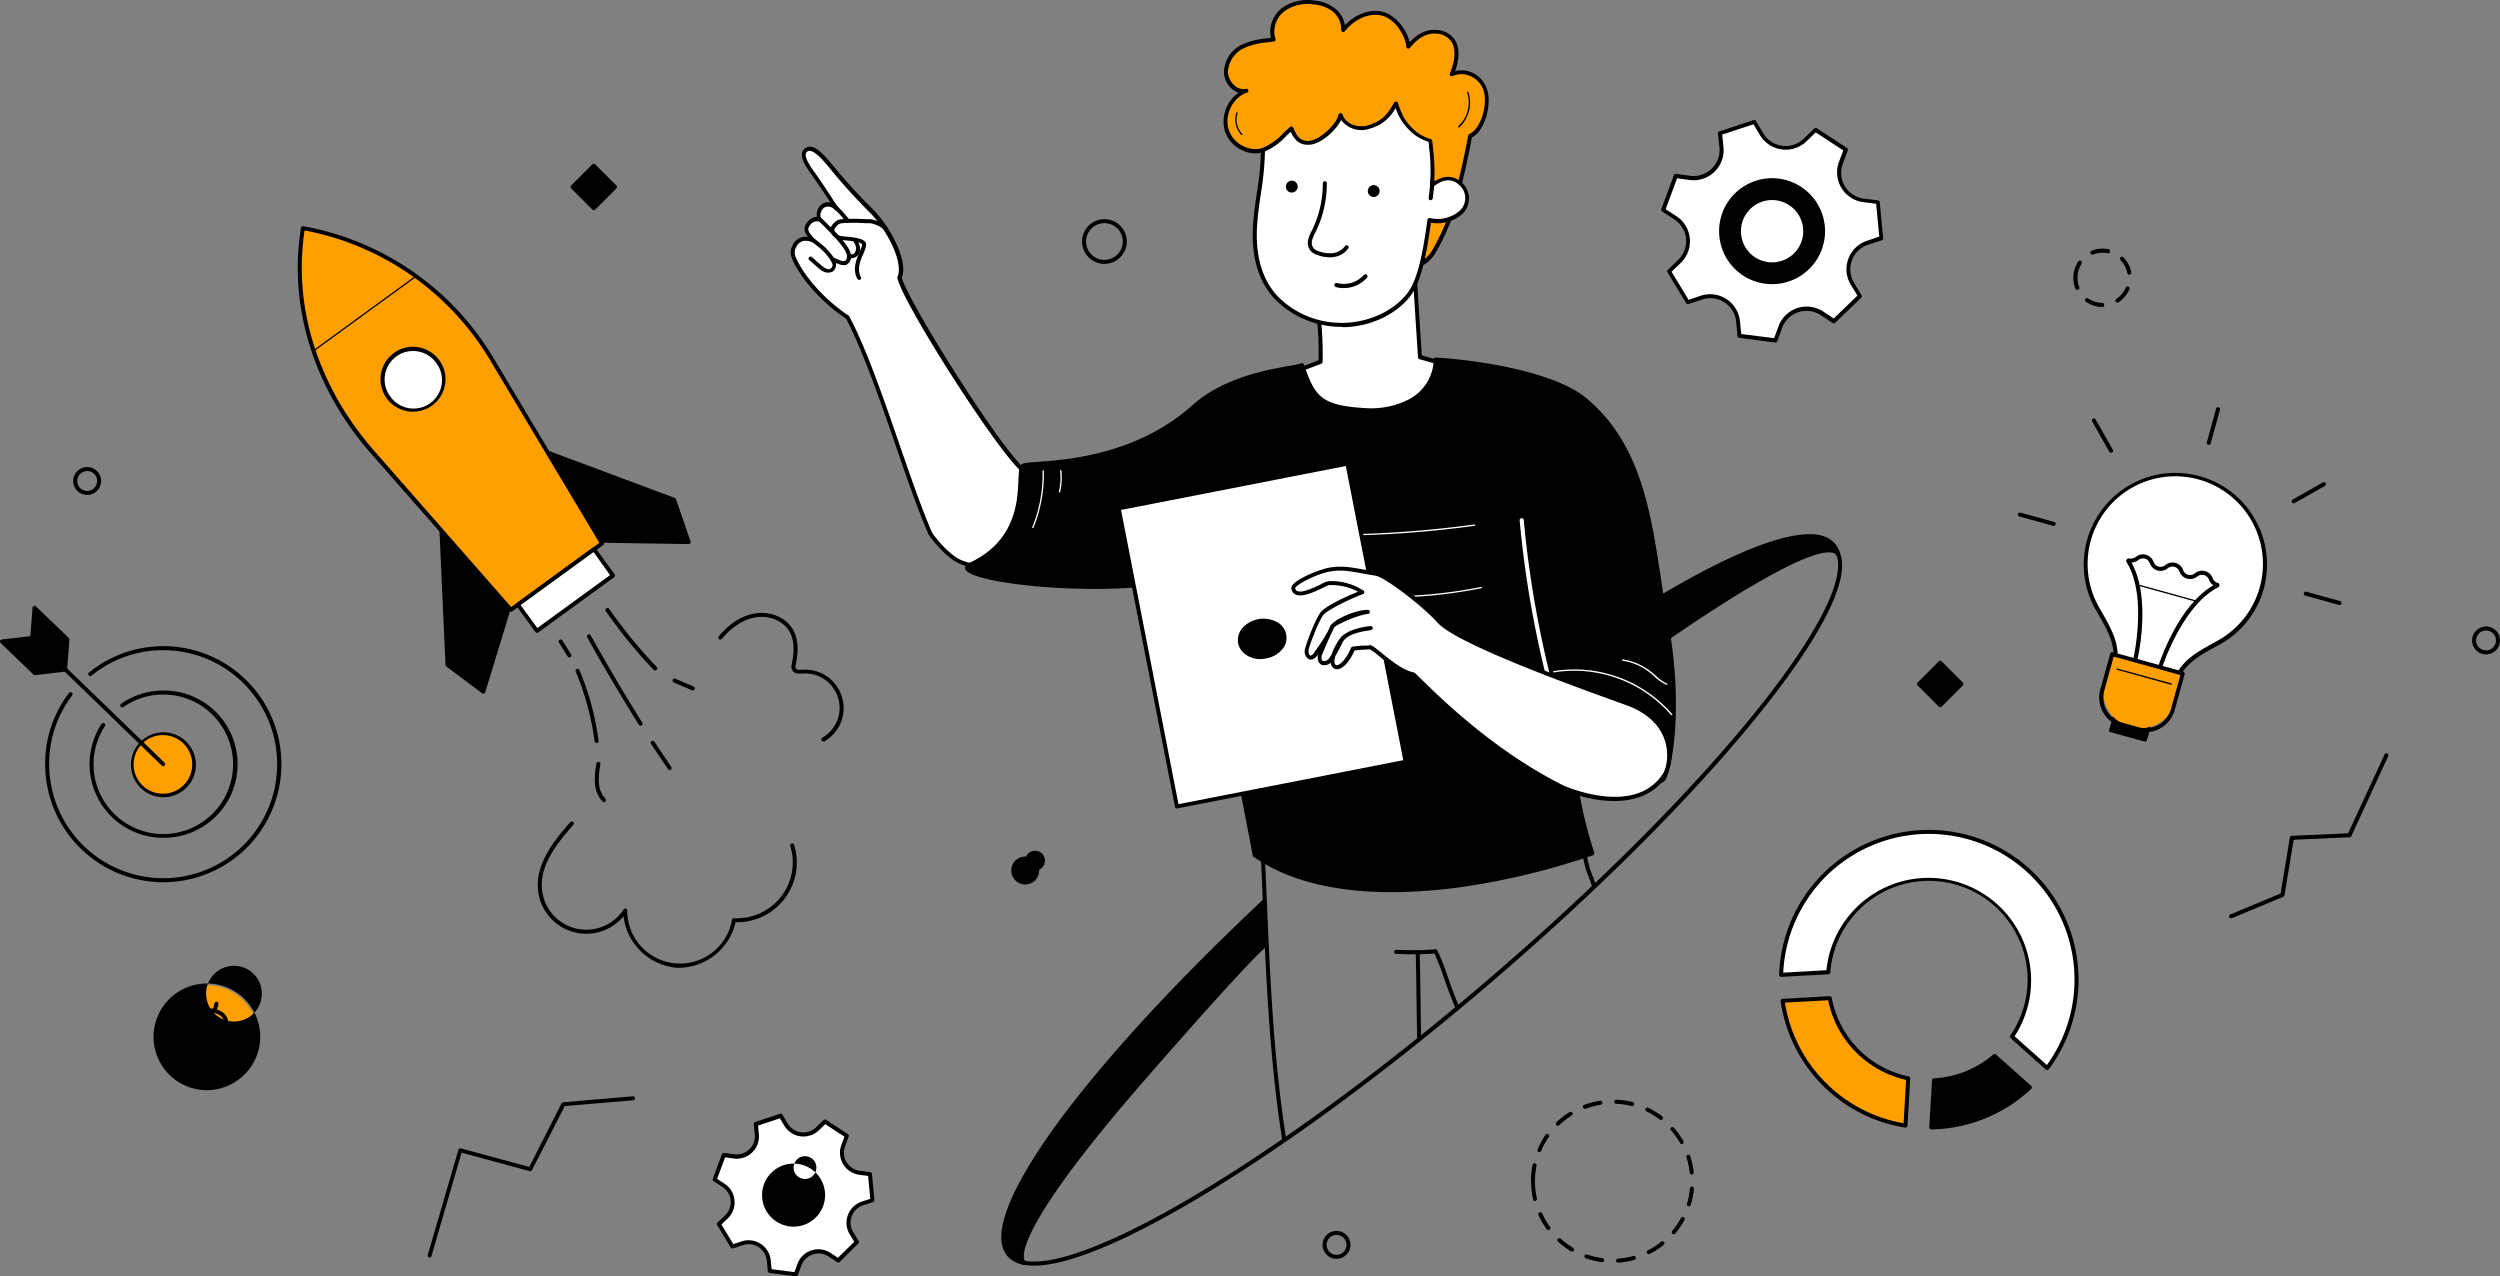 <svg xmlns="http://www.w3.org/2000/svg" width="946.306" height="483.121" viewBox="0 0 946.306 483.121">
  <rect x="0" y="0" width="946.306" height="483.121" fill="#808080" stroke="none"/>
  <g id="_2206_w039_n003_266b_p1_266_Converted_" data-name="2206_w039_n003_266b_p1_266 [Converted]" transform="translate(0.044 0.036)">
    <circle id="Ellipse_92" data-name="Ellipse 92" cx="19.493" cy="19.493" r="19.493" transform="matrix(0.866, -0.5, 0.5, 0.866, 51.648, 385.222)" fill="#ffa000"/>
    <path id="Path_3147" data-name="Path 3147" d="M184.96,324.525a20.192,20.192,0,1,1,20.159-18.884,20.318,20.318,0,0,1-20.159,18.884Zm0-38.986a10.548,10.548,0,1,0,.015-.062Z" transform="translate(-106.698 88.099)"/>
    <path id="Path_3148" data-name="Path 3148" d="M180.049,311.882a5.2,5.2,0,0,1-1.382-.186c-4.66-1.227-5.98-4.225-6.027-4.349a.761.761,0,0,1,.419-.994.746.746,0,0,1,.979.419,7.254,7.254,0,0,0,5.017,3.464,3.991,3.991,0,0,0,2.889-.357,3.883,3.883,0,0,0,1.895-2.5c.761-2.874-1.041-4.334-3.107-6.042s-4.349-3.572-3.619-6.974a5.514,5.514,0,0,1,2.563-3.324,5.141,5.141,0,0,1,4.023-.652c4.489,1.181,4.877,4.116,4.893,4.24a.759.759,0,0,1-1.507.186c0-.109-.373-2.066-3.774-2.967a3.65,3.65,0,0,0-2.842.5,4.023,4.023,0,0,0-1.864,2.33c-.544,2.5,1.134,3.883,3.107,5.483s4.66,3.805,3.619,7.611a5.421,5.421,0,0,1-5.266,4.116Z" transform="translate(-102.378 91.469)"/>
    <path id="Path_3149" data-name="Path 3149" d="M179.935,292.809h-.2a.761.761,0,0,1-.544-.932l.73-2.749a.746.746,0,0,1,.916-.528.73.73,0,0,1,.544.916l-.715,2.749A.777.777,0,0,1,179.935,292.809Z" transform="translate(-98.737 90.552)"/>
    <path id="Path_3150" data-name="Path 3150" d="M175.909,307.227h-.186a.761.761,0,0,1-.544-.932l.715-2.749a.8.8,0,0,1,1.553.388l-.73,2.749a.73.73,0,0,1-.808.544Z" transform="translate(-100.956 98.501)"/>
    <path id="Path_3151" data-name="Path 3151" d="M177.028,268.481a27.865,27.865,0,0,1-23.3-43.118.777.777,0,0,1,1.056-.217A.761.761,0,0,1,155,226.2a26.405,26.405,0,1,0,7.067-7.254.761.761,0,1,1-.87-1.243,27.71,27.71,0,0,1,15.408-4.955h.45a27.866,27.866,0,1,1,.45,55.73Z" transform="translate(-115.324 48.603)"/>
    <path id="Path_3152" data-name="Path 3152" d="M183.019,291.287a44.733,44.733,0,0,1-44.656-43.957,44.159,44.159,0,0,1,8.993-27.632.761.761,0,1,1,1.212.916,42.652,42.652,0,0,0-8.683,26.685,43.2,43.2,0,0,0,43.134,42.466h.715a43.155,43.155,0,0,0-1.4-86.3,42.714,42.714,0,0,0-26.405,9.615.746.746,0,0,1-1.072-.109.761.761,0,0,1,.109-1.072,44.683,44.683,0,1,1,28.875,79.386Z" transform="translate(-121.315 42.618)"/>
    <path id="Path_3153" data-name="Path 3153" d="M183.066,234.691a11.758,11.758,0,1,0-11.572,11.944,11.758,11.758,0,0,0,11.572-11.944Z" transform="translate(-109.588 54.341)" fill="#ffa000"/>
    <path id="Path_3154" data-name="Path 3154" d="M171.46,247.5a12.286,12.286,0,1,1,.2,0Zm0-23.516h-.186a11.09,11.09,0,1,0,.186,0Z" transform="translate(-109.741 54.236)"/>
    <path id="Path_3155" data-name="Path 3155" d="M185.035,248.8a.761.761,0,0,1-.528-.217l-49.486-47.9a.761.761,0,1,1,1.056-1.087l49.486,47.9a.761.761,0,0,1,0,1.072A.73.73,0,0,1,185.035,248.8Z" transform="translate(-123.316 41.178)"/>
    <path id="Path_3156" data-name="Path 3156" d="M24.208,167.4,11.844,155.42.49,156.756l12.364,11.976Z" transform="translate(0.296 86.006)"/>
    <path id="Path_3157" data-name="Path 3157" d="M140.55,214.286a.745.745,0,0,1-.528-.217L127.6,202.093a.761.761,0,0,1-.2-.792.808.808,0,0,1,.637-.513l11.354-1.336a.73.73,0,0,1,.621.217l12.426,11.96a.777.777,0,0,1,.186.792.761.761,0,0,1-.621.513l-11.354,1.336Zm-10.64-12.193,10.873,10.64,9.413-1.1-10.966-10.655Z" transform="translate(-127.4 41.243)"/>
    <path id="Path_3158" data-name="Path 3158" d="M20.224,171.342,7.86,159.367l.87-11.277,12.364,11.96Z" transform="translate(4.373 81.95)"/>
    <path id="Path_3159" data-name="Path 3159" d="M147.917,216.876a.761.761,0,0,1-.528-.217l-12.426-11.976a.777.777,0,0,1-.233-.59l.87-11.292a.777.777,0,0,1,.5-.652.73.73,0,0,1,.792.171l12.426,11.96a.746.746,0,0,1,.233.606l-.87,11.292a.761.761,0,0,1-.481.652Zm-11.572-13.032,10.873,10.593.714-9.319L137.06,194.525Z" transform="translate(-123.32 37.178)"/>
    <path id="Path_3160" data-name="Path 3160" d="M579.282,300.313a38.132,38.132,0,1,1,69.508,24.355l13.327,11.913a55.917,55.917,0,1,0-100.7-35.336Z" transform="translate(112.744 67.671)" fill="#fff"/>
    <path id="Path_3161" data-name="Path 3161" d="M662.388,337.624a.73.73,0,0,1-.5-.186l-13.342-11.913a.761.761,0,0,1-.124-.994A37.387,37.387,0,1,0,580.3,300.641a.761.761,0,0,1-.714.715l-17.847.994a.73.73,0,0,1-.575-.217.745.745,0,0,1-.233-.559A56.678,56.678,0,1,1,662.994,337.3a.714.714,0,0,1-.528.3Zm-12.333-12.8L662.279,335.7a55.16,55.16,0,1,0-99.8-34.948l16.356-.932a38.831,38.831,0,1,1,71.216,25.007ZM579.554,300.594Z" transform="translate(112.473 67.39)"/>
    <path id="Path_3162" data-name="Path 3162" d="M622.013,301.8a38.148,38.148,0,0,1-22.957,9.226L598,328.842a55.777,55.777,0,0,0,37.278-15.129Z" transform="translate(132.982 97.87)"/>
    <path id="Path_3163" data-name="Path 3163" d="M598.272,329.874a.761.761,0,0,1-.559-.233.777.777,0,0,1-.2-.575l1.041-17.816a.746.746,0,0,1,.715-.714,37.51,37.51,0,0,0,22.491-9.04.761.761,0,0,1,.994,0l13.342,11.913a.769.769,0,0,1,.015,1.118A56.507,56.507,0,0,1,598.272,329.874Zm1.755-17.862-.947,16.325a54.938,54.938,0,0,0,35.367-14.352l-12.208-10.873a39.064,39.064,0,0,1-22.18,8.9Z" transform="translate(132.71 97.6)"/>
    <path id="Path_3164" data-name="Path 3164" d="M609.315,318.06a38.117,38.117,0,0,1-29.7-30.35l-17.847,1.01a55.917,55.917,0,0,0,46.5,47.234Z" transform="translate(112.938 90.075)" fill="#ffa000"/>
    <path id="Path_3165" data-name="Path 3165" d="M608.543,336.981h-.109a56.662,56.662,0,0,1-47.141-47.871.776.776,0,0,1,.155-.59.73.73,0,0,1,.544-.28l17.862-1.01a.777.777,0,0,1,.792.621A37.278,37.278,0,0,0,609.739,317.6a.777.777,0,0,1,.606.792L609.3,336.282a.745.745,0,0,1-.28.544.792.792,0,0,1-.482.155Zm-45.619-47.3a55.14,55.14,0,0,0,44.92,45.65l.947-16.4a38.831,38.831,0,0,1-29.512-30.164Z" transform="translate(112.669 89.809)"/>
    <path id="Path_3166" data-name="Path 3166" d="M597.16,149.611l-4.5-2.967a10.593,10.593,0,0,0-15.781,5.219l-1.771,5.064-13.575-1.771-.482-5.374a10.593,10.593,0,0,0-13.979-9.086l-5.11,1.709-7.083-11.727,3.9-3.728a10.593,10.593,0,0,0-1.553-16.542l-4.52-2.92,4.737-12.845,5.359.714a10.562,10.562,0,0,0,11.944-11.525l-.528-5.374,13-4.287,2.765,4.66a10.609,10.609,0,0,0,16.48,2.143l3.868-3.759L601.788,84.7l-1.895,5.048a10.593,10.593,0,0,0,8.59,14.228l5.343.683c.715,7.456.59,6.213,1.289,13.622l-5.126,1.678a10.593,10.593,0,0,0-5.763,15.532l2.811,4.66Z" transform="translate(96.855 -28.065)" fill="#fff"/>
    <path id="Path_3167" data-name="Path 3167" d="M575.386,157.949h-.109l-13.56-1.771a.761.761,0,0,1-.668-.683l-.481-5.374a9.816,9.816,0,0,0-12.907-8.434l-5.126,1.709a.761.761,0,0,1-.885-.326l-7.083-11.711a.777.777,0,0,1,.124-.948l3.9-3.728a9.832,9.832,0,0,0-1.445-15.362l-4.613-2.982a.761.761,0,0,1-.3-.9l4.753-12.845a.73.73,0,0,1,.808-.482l5.343.715a9.848,9.848,0,0,0,11.106-10.717l-.606-5.281a.761.761,0,0,1,.528-.792l13-4.3a.761.761,0,0,1,.885.342l2.765,4.66a9.848,9.848,0,0,0,15.439,1.926l3.868-3.759a.777.777,0,0,1,.947-.093l11.447,7.487a.761.761,0,0,1,.311.9l-1.895,5.064a9.832,9.832,0,0,0,7.968,13.2l5.343.668a.761.761,0,0,1,.668.683l1.289,13.637a.777.777,0,0,1-.513.792l-5.141,1.662a9.832,9.832,0,0,0-5.343,14.461l2.811,4.66a.777.777,0,0,1-.124.947l-9.848,9.506a.746.746,0,0,1-.948.078l-4.5-2.967a9.848,9.848,0,0,0-14.647,4.831L576.1,157.5A.777.777,0,0,1,575.386,157.949Zm-12.876-3.215,12.426,1.553,1.646-4.489a11.37,11.37,0,0,1,16.915-5.592l3.992,2.641,8.978-8.667-2.5-4.085a11.354,11.354,0,0,1,6.213-16.7l4.551-1.553-1.18-12.426-4.737-.59A11.37,11.37,0,0,1,599.43,89.7l1.678-4.473L590.67,78.408l-3.433,3.324a11.354,11.354,0,0,1-17.661-2.3l-2.454-4.1-11.836,3.9L555.753,84a11.37,11.37,0,0,1-12.814,12.426l-4.737-.637-4.333,11.7,4.023,2.594a11.37,11.37,0,0,1,1.677,17.738l-3.464,3.308,6.446,10.671,4.551-1.553a11.354,11.354,0,0,1,14.9,9.739Z" transform="translate(96.572 -28.327)"/>
    <circle id="Ellipse_93" data-name="Ellipse 93" cx="19.291" cy="19.291" r="19.291" transform="translate(643.46 87.485) rotate(-45)"/>
    <path id="Path_3168" data-name="Path 3168" d="M566.352,127.995A20.052,20.052,0,1,1,586.4,107.958,20.052,20.052,0,0,1,566.352,127.995Zm0-38.567a18.53,18.53,0,1,0,18.53,18.53A18.53,18.53,0,0,0,566.352,89.428Z" transform="translate(104.379 -20.474)"/>
    <circle id="Ellipse_94" data-name="Ellipse 94" cx="12.55" cy="12.55" r="12.55" transform="translate(652.993 87.485) rotate(-45)" fill="#fff"/>
    <path id="Path_3169" data-name="Path 3169" d="M563.951,118.863a13.311,13.311,0,1,1,13.311-13.311A13.311,13.311,0,0,1,563.951,118.863Zm0-25.1a11.789,11.789,0,1,0,11.789,11.789A11.789,11.789,0,0,0,563.951,93.762Z" transform="translate(106.78 -18.068)"/>
    <path id="Path_3170" data-name="Path 3170" d="M348.257,371.047,345,368.9a7.673,7.673,0,0,0-11.447,3.774l-1.336,3.666-9.832-1.289-.357-3.883a7.673,7.673,0,0,0-10.081-6.586l-3.7,1.243c-2.811-4.66-2.33-3.852-5.126-8.5l2.811-2.7a7.673,7.673,0,0,0-1.134-11.991L301.52,340.6c1.879-5.095,1.553-4.225,3.448-9.319l3.868.513a7.673,7.673,0,0,0,8.667-8.357l-.388-3.883,9.413-3.106,2.019,3.355a7.673,7.673,0,0,0,11.929,1.553l2.811-2.734,8.294,5.436-1.367,3.65a7.673,7.673,0,0,0,6.213,10.314l3.868.482c.513,5.405.419,4.473.932,9.879l-3.712,1.212a7.673,7.673,0,0,0-4.178,11.292l2.035,3.339Z" transform="translate(-31.044 105.975)" fill="#fff"/>
    <path id="Path_3171" data-name="Path 3171" d="M332.484,377.428h-.093l-9.832-1.289a.761.761,0,0,1-.668-.683l-.357-3.9a6.912,6.912,0,0,0-9.071-5.933l-3.712,1.243a.745.745,0,0,1-.885-.326l-5.126-8.5a.73.73,0,0,1,.124-.932l2.811-2.7a6.912,6.912,0,0,0-1.01-10.873l-3.293-2.112a.761.761,0,0,1-.3-.9l3.448-9.319a.761.761,0,0,1,.808-.5l3.883.528a6.912,6.912,0,0,0,7.766-7.533l-.388-3.9a.777.777,0,0,1,.528-.792l9.413-3.106a.761.761,0,0,1,.885.326l2.019,3.355A6.912,6.912,0,0,0,340.188,321l2.8-2.734a.777.777,0,0,1,.947-.093l8.31,5.436a.761.761,0,0,1,.3.9l-1.367,3.65a6.912,6.912,0,0,0,5.607,9.319l3.868.5a.761.761,0,0,1,.668.683l.932,9.863a.776.776,0,0,1-.513.808L358,350.541a6.912,6.912,0,0,0-3.759,10.174l2.035,3.324a.761.761,0,0,1-.124.947l-7.021,7.005a.777.777,0,0,1-.947.078l-3.262-2.143a6.928,6.928,0,0,0-10.314,3.4l-1.336,3.666A.777.777,0,0,1,332.484,377.428Zm-9.133-2.718,8.636,1.134,1.134-3.106a8.418,8.418,0,0,1,12.55-4.147l2.765,1.817,6.213-6.042-1.724-2.827a8.434,8.434,0,0,1,4.66-12.426l3.107-1.025-.823-8.667L356.59,339a8.434,8.434,0,0,1-6.834-11.323l1.165-3.106-7.285-4.753-2.376,2.3a8.419,8.419,0,0,1-13.109-1.724l-1.678-2.765-8.263,2.734.311,3.277a8.434,8.434,0,0,1-9.521,9.2l-3.262-.45-3.013,8.17,2.765,1.786a8.434,8.434,0,0,1,3.805,6.291,8.341,8.341,0,0,1-2.563,6.881l-2.376,2.283,4.489,7.456,3.106-1.056a8.45,8.45,0,0,1,11.075,7.238Z" transform="translate(-31.316 105.652)"/>
    <circle id="Ellipse_95" data-name="Ellipse 95" cx="11.168" cy="11.168" r="11.168" transform="translate(289.177 441.173)" fill="#fff"/>
    <path id="Path_3172" data-name="Path 3172" d="M325,351.888a11.929,11.929,0,1,1,11.929-11.929A11.929,11.929,0,0,1,325,351.888Zm0-22.336a4.312,4.312,0,1,0,0-.016Z" transform="translate(-24.654 112.382)"/>
    <rect id="Rectangle_17495" data-name="Rectangle 17495" width="13.311" height="6.197" transform="translate(800.652 270.412) rotate(15.47)"/>
    <path id="Path_3173" data-name="Path 3173" d="M654.888,229.091a.465.465,0,0,1-.2,0l-12.83-3.541a.823.823,0,0,1-.466-.357.776.776,0,0,1,0-.59l1.646-5.964a.761.761,0,0,1,.932-.528l12.845,3.557a.684.684,0,0,1,.45.357.808.808,0,0,1,.078.575l-1.662,5.964A.745.745,0,0,1,654.888,229.091Zm-11.9-4.846,11.37,3.106,1.243-4.5-11.37-3.107Z" transform="translate(156.955 51.554)"/>
    <path id="Path_3174" data-name="Path 3174" d="M702.254,203.028a33.938,33.938,0,1,0-62.223,7.766c4.877,8.589,8.76,14.4,6.12,23.92l22.553,6.213c2.609-9.319,8.7-12.426,17.241-17.194a33.892,33.892,0,0,0,16.309-20.7Z" transform="translate(153.78 19.464)" fill="#fff"/>
    <path id="Path_3175" data-name="Path 3175" d="M668.944,241.848h-.2l-22.553-6.213a.761.761,0,0,1-.528-.932c2.376-8.6-.761-14.1-5.126-21.745-.3-.544-.606-1.087-.916-1.553a34.684,34.684,0,1,1,63.683-7.875h0a34.482,34.482,0,0,1-16.666,21.124l-.87.466c-8.17,4.5-13.575,7.487-16.014,16.262a.808.808,0,0,1-.357.466.776.776,0,0,1-.45,0Zm-21.606-7.533,21.109,5.84c2.687-8.838,8.527-12.053,16.527-16.464l.854-.466a33.177,33.177,0,1,0-44.873-12.674l.916,1.631C646.111,219.605,649.5,225.508,647.338,234.314Z" transform="translate(153.539 19.257)"/>
    <path id="Path_3176" data-name="Path 3176" d="M640.431,214.4l2.9-10.531,26.7,7.393-2.92,10.515a13.839,13.839,0,0,1-17.086,9.661h0A13.855,13.855,0,0,1,640.431,214.4Z" transform="translate(156.176 43.691)" fill="#ffa000"/>
    <path id="Path_3177" data-name="Path 3177" d="M656.528,233.7a11.62,11.62,0,0,1-3.107-.419l-6.089-1.678a11.447,11.447,0,0,1-7.984-14.088h0l3.759-13.575a.746.746,0,0,1,.932-.528l26.7,7.378a.776.776,0,0,1,.528.947l-3.759,13.56a11.463,11.463,0,0,1-10.981,8.4Zm-15.672-15.781h0a9.925,9.925,0,0,0,6.927,12.209l6.089,1.693a9.941,9.941,0,0,0,12.224-6.927l3.557-12.83-25.24-6.99Z" transform="translate(155.627 43.42)"/>
    <path id="Path_3178" data-name="Path 3178" d="M663.877,213.555h0l-20.58-5.7a.249.249,0,0,1,.124-.482l20.534,5.638a.283.283,0,0,1-.078.544Z" transform="translate(157.938 45.624)"/>
    <path id="Path_3179" data-name="Path 3179" d="M669.5,193.2h0l-20.581-5.685a.264.264,0,0,1,.14-.5l20.581,5.7a.233.233,0,0,1,.171.311.249.249,0,0,1-.311.171Z" transform="translate(161.075 34.369)"/>
    <path id="Path_3180" data-name="Path 3180" d="M665.9,157.916h-.2a.761.761,0,0,1-.544-.932l3.51-12.659a.761.761,0,1,1,1.46.4l-3.495,12.659A.761.761,0,0,1,665.9,157.916Z" transform="translate(170.123 10.399)"/>
    <path id="Path_3181" data-name="Path 3181" d="M686.6,169.971a.761.761,0,0,1-.388-1.429l11.432-6.477a.765.765,0,0,1,.746,1.336l-11.416,6.461a.684.684,0,0,1-.373.109Z" transform="translate(181.565 20.508)"/>
    <path id="Path_3182" data-name="Path 3182" d="M702.19,193.64h-.217l-12.643-3.495a.765.765,0,0,1,.4-1.476l12.659,3.51a.783.783,0,1,1-.2,1.553Z" transform="translate(183.2 35.266)"/>
    <path id="Path_3183" data-name="Path 3183" d="M644.407,159.43a.761.761,0,0,1-.668-.373l-6.461-11.432a.761.761,0,1,1,1.32-.746l6.477,11.416a.761.761,0,0,1-.3,1.041A.777.777,0,0,1,644.407,159.43Z" transform="translate(154.638 11.914)"/>
    <path id="Path_3184" data-name="Path 3184" d="M632.52,174.359h-.2l-12.659-3.495a.746.746,0,0,1-.528-.932.761.761,0,0,1,.932-.544l12.659,3.51a.783.783,0,1,1-.2,1.553Z" transform="translate(144.656 24.6)"/>
    <path id="Path_3185" data-name="Path 3185" d="M649,219.216h-.171a.745.745,0,0,1-.575-.9c0-.233,5.359-23.718-2.609-36.439a.761.761,0,0,1,.233-1.056.777.777,0,0,1,1.056.249c8.31,13.265,3.107,36.594,2.8,37.589A.761.761,0,0,1,649,219.216Z" transform="translate(159.273 30.877)"/>
    <path id="Path_3186" data-name="Path 3186" d="M654.163,218.534a.606.606,0,0,1-.233,0,.761.761,0,0,1-.5-.963c.311-.963,7.766-23.687,21.745-30.8a.768.768,0,0,1,.7,1.367c-13.389,6.819-20.907,29.682-20.984,29.9a.73.73,0,0,1-.73.5Z" transform="translate(163.629 34.184)"/>
    <path id="Path_3187" data-name="Path 3187" d="M679.887,191.862h-.2a4.489,4.489,0,0,1-2.858-2.625,3.028,3.028,0,0,0-1.926-1.864,3.106,3.106,0,0,0-2.609.606,4.287,4.287,0,0,1-6.663-1.833,3.027,3.027,0,0,0-1.926-1.864,2.967,2.967,0,0,0-2.609.606,4.256,4.256,0,0,1-6.648-1.848c-.481-.87-.839-1.553-1.926-1.864a3.106,3.106,0,0,0-2.625.621,4.458,4.458,0,0,1-3.79.761.761.761,0,0,1,.4-1.46,3.107,3.107,0,0,0,2.61-.606,4.271,4.271,0,0,1,6.663,1.833,2.8,2.8,0,0,0,4.535,1.258,4.271,4.271,0,0,1,6.663,1.848,2.8,2.8,0,0,0,4.536,1.243,4.271,4.271,0,0,1,6.648,1.848,3.027,3.027,0,0,0,1.926,1.864.783.783,0,0,1-.2,1.553Z" transform="translate(159.325 30.241)"/>
    <path id="Path_3188" data-name="Path 3188" d="M123.661,196.647,110.132,186.5,107.01,117.68l28.735,39.452Z" transform="translate(59.227 65.126)"/>
    <path id="Path_3189" data-name="Path 3189" d="M251.327,242.168a.824.824,0,0,1-.466-.14l-13.529-10.143a.839.839,0,0,1-.3-.575l-3.106-68.824a.761.761,0,0,1,1.382-.482l28.735,39.452a.792.792,0,0,1,.109.668L252.072,241.64a.792.792,0,0,1-.5.5A.606.606,0,0,1,251.327,242.168Zm-12.783-11.292L250.97,240.2l11.665-38.117-27.042-37.138Z" transform="translate(-68.439 20.35)"/>
    <path id="Path_3190" data-name="Path 3190" d="M192.726,146.349l-5.5-16L122.69,106.26l28.735,39.468Z" transform="translate(67.902 58.808)"/>
    <path id="Path_3191" data-name="Path 3191" d="M320.4,191.865h0l-41.316-.621a.73.73,0,0,1-.606-.311l-28.735-39.452a.777.777,0,0,1,0-.9.761.761,0,0,1,.87-.264l64.537,24.091a.714.714,0,0,1,.45.466l5.514,16a.761.761,0,0,1-.109.683.745.745,0,0,1-.606.311Zm-40.912-2.128,39.841.59-5.033-14.616L252.46,152.63Z" transform="translate(-59.77 14.038)"/>
    <path id="Path_3192" data-name="Path 3192" d="M280.338,244.533l-52.36-59.722c-21.264-24.246-31.2-55.078-26.405-84.761h.155a105.357,105.357,0,0,1,71.4,49.626l41.7,69.741Z" transform="translate(-86.996 -13.747)" fill="#ffa000"/>
    <path id="Path_3193" data-name="Path 3193" d="M280.6,245.531a.761.761,0,0,1-.575-.249l-52.36-59.629c-21.745-24.743-31.36-55.917-26.514-85.428a.746.746,0,0,1,.311-.5.808.808,0,0,1,.575-.124h.14a105.745,105.745,0,0,1,71.869,49.937l41.7,69.725a.761.761,0,0,1-.2,1.01l-34.5,25.131a.808.808,0,0,1-.45.124ZM202.515,101.188c-4.473,28.844,5.095,59.194,26.3,83.378l51.894,59.194L314.1,219.437,272.737,150.3a104.316,104.316,0,0,0-70.222-49.114Z" transform="translate(-87.255 -14)"/>
    <path id="Path_3194" data-name="Path 3194" d="M222.786,147.763a11.51,11.51,0,1,1,16.076,2.532A11.51,11.51,0,0,1,222.786,147.763Z" transform="translate(-75.824 2.534)" fill="#fff"/>
    <path id="Path_3195" data-name="Path 3195" d="M232.379,153.537a12.271,12.271,0,0,1-7.238-22.2,12.115,12.115,0,0,1,9.133-2.206,12.271,12.271,0,0,1-1.895,24.4Zm0-22.972a10.764,10.764,0,0,0-8.683,17.086h0a10.764,10.764,0,1,0,17.4-12.659,10.624,10.624,0,0,0-7.021-4.287A10.513,10.513,0,0,0,232.379,130.565Z" transform="translate(-76.098 2.258)"/>
    <rect id="Rectangle_17496" data-name="Rectangle 17496" width="35.569" height="12.271" transform="translate(196.012 228.852) rotate(-36.06)" fill="#fff"/>
    <path id="Path_3196" data-name="Path 3196" d="M261.071,210.225a.73.73,0,0,1-.606-.311l-7.238-9.925a.808.808,0,0,1-.124-.559.746.746,0,0,1,.3-.5l28.766-20.953a.7.7,0,0,1,.559-.124.792.792,0,0,1,.5.3l7.223,9.925a.745.745,0,0,1-.171,1.056l-28.751,20.938A.714.714,0,0,1,261.071,210.225Zm-6.213-10.515,6.337,8.683,27.524-20.037-6.26-8.714Z" transform="translate(-57.836 29.29)"/>
    <path id="Path_3197" data-name="Path 3197" d="M203.867,140.487a.248.248,0,0,1-.2-.093.264.264,0,0,1,0-.357l39.126-28.5a.264.264,0,0,1,.357,0,.248.248,0,0,1,0,.357l-39.126,28.487A.264.264,0,0,1,203.867,140.487Z" transform="translate(-85.221 -7.432)"/>
    <path id="Path_3198" data-name="Path 3198" d="M275.57,235.514a.761.761,0,0,1-.746-.652,103.868,103.868,0,0,0-7.16-26.405.761.761,0,0,1,1.4-.59,105,105,0,0,1,7.269,26.84.761.761,0,0,1-.652.854Z" transform="translate(-49.797 45.675)"/>
    <path id="Path_3199" data-name="Path 3199" d="M267.555,207.094a.745.745,0,0,1-.652-.357l-3.293-5.281a.777.777,0,0,1,.249-1.056.761.761,0,0,1,1.041.249l3.293,5.281a.746.746,0,0,1-.233,1.041A.776.776,0,0,1,267.555,207.094Z" transform="translate(-52.08 41.71)"/>
    <path id="Path_3200" data-name="Path 3200" d="M275.787,245.355a.808.808,0,0,1-.544-.217,11.043,11.043,0,0,1-2.9-7.021,31.373,31.373,0,0,1,.575-7.362.764.764,0,0,1,1.507.249,30.349,30.349,0,0,0-.575,7.005,9.677,9.677,0,0,0,2.47,6.058.753.753,0,0,1-.528,1.289Z" transform="translate(-47.203 58.216)"/>
    <path id="Path_3201" data-name="Path 3201" d="M293.687,216.287a.808.808,0,0,1-.559-.248,184.851,184.851,0,0,1-18.064-22.2.761.761,0,1,1,1.258-.854,184.379,184.379,0,0,0,17.971,21.963.746.746,0,0,1,0,1.072.73.73,0,0,1-.606.264Z" transform="translate(-45.765 37.471)"/>
    <path id="Path_3202" data-name="Path 3202" d="M298.933,214.253a.668.668,0,0,1-.3,0l-6.927-2.951a.777.777,0,0,1-.388-1.01.746.746,0,0,1,.994-.388l6.927,2.951a.777.777,0,0,1,.388,1.01.761.761,0,0,1-.7.388Z" transform="translate(-36.721 46.992)"/>
    <path id="Path_3203" data-name="Path 3203" d="M312.048,300.034a12.474,12.474,0,0,1-1.693-.078,22.227,22.227,0,0,1-19.478-19.415,18.359,18.359,0,0,1-32.354-9.723c-1.072-9.521,5.219-18.049,12.177-25.861a.761.761,0,1,1,1.134,1.01c-6.726,7.549-12.8,15.765-11.8,24.681a16.853,16.853,0,0,0,30.863,7.331.777.777,0,0,1,.854-.311.746.746,0,0,1,.544.73,19.959,19.959,0,0,0,39.623,3.495.761.761,0,0,1,.792-.637,21.109,21.109,0,0,0,21.279-27.322.746.746,0,0,1,.5-.947.777.777,0,0,1,.963.5,22.631,22.631,0,0,1-22.165,29.31,22.258,22.258,0,0,1-21.233,17.241Z" transform="translate(-54.899 66.257)"/>
    <path id="Path_3204" data-name="Path 3204" d="M342.163,242.482a.761.761,0,0,1-.652-.373.746.746,0,0,1,.28-1.041,13.032,13.032,0,0,0-7.393-24.293c-1.289.093-3.215.217-4.038-1.3a3.634,3.634,0,0,1-.093-2.516c1.1-5.25.777-9.242-1.025-12.24-2.392-3.976-7.766-6.1-12.954-5.157-5.654,1.041-9.941,4.97-12.535,8.092a.762.762,0,0,1-1.181-.963c2.765-3.324,7.331-7.5,13.436-8.621,5.856-1.056,11.82,1.351,14.538,5.871,2,3.339,2.392,7.766,1.2,13.342a2.408,2.408,0,0,0,0,1.553c.311.606,1.4.575,2.578.5a14.554,14.554,0,0,1,8.232,27.135.839.839,0,0,1-.388.015Z" transform="translate(-30.558 38.131)"/>
    <path id="Path_3205" data-name="Path 3205" d="M290.689,233.629a.807.807,0,0,1-.652-.342c-6.772-10.873-13.342-21.916-19.509-33.053a.761.761,0,1,1,1.32-.746c6.213,11.121,12.721,22.211,19.478,32.975a.746.746,0,0,1-.637,1.165Z" transform="translate(-48.265 41.02)"/>
    <path id="Path_3206" data-name="Path 3206" d="M293.154,236.094a.745.745,0,0,1-.637-.326l-6.477-9.615a.761.761,0,0,1,1.258-.854l6.43,9.615a.761.761,0,0,1-.2,1.056A.73.73,0,0,1,293.154,236.094Z" transform="translate(-39.671 55.377)"/>
    <path id="Path_3207" data-name="Path 3207" d="M150.481,168.842a5.281,5.281,0,1,1,5.281-5.281,5.281,5.281,0,0,1-5.281,5.281Zm0-9.04a3.759,3.759,0,1,0,3.759,3.759,3.759,3.759,0,0,0-3.759-3.759Z" transform="translate(-117.528 18.468)"/>
    <path id="Path_3208" data-name="Path 3208" d="M735.081,207.7a5.281,5.281,0,1,1,5.281-5.281A5.281,5.281,0,0,1,735.081,207.7Zm0-9.04a3.759,3.759,0,1,0,3.759,3.759,3.759,3.759,0,0,0-3.759-3.759Z" transform="translate(205.899 39.968)"/>
    <path id="Path_3209" data-name="Path 3209" d="M454.957,354.992a5.281,5.281,0,1,1,5.266-5.265,5.281,5.281,0,0,1-5.266,5.265Zm0-9.024a3.759,3.759,0,1,0,3.759,3.759,3.759,3.759,0,0,0-3.759-3.759Z" transform="translate(50.913 121.455)"/>
    <path id="Path_3210" data-name="Path 3210" d="M379.081,263.762a5.281,5.281,0,1,1,5.281-5.281,5.281,5.281,0,0,1-5.281,5.281Zm0-9.04a3.736,3.736,0,1,1,0,.047Z" transform="translate(8.944 70.982)"/>
    <path id="Path_3211" data-name="Path 3211" d="M399.515,114.8a8.465,8.465,0,1,1,8.465-8.465,8.465,8.465,0,0,1-8.465,8.465Zm0-15.408a6.943,6.943,0,1,0,6.943,6.943,6.943,6.943,0,0,0-6.943-6.943Z" transform="translate(18.488 -14.953)"/>
    <path id="Path_3212" data-name="Path 3212" d="M671.338,290.522a.761.761,0,0,1-.28-1.476l19.027-7.922,3.51-21.2a.761.761,0,0,1,.715-.637l21.326-.947L729.46,228.47a.746.746,0,0,1,1.01-.373.777.777,0,0,1,.373,1.01l-13.979,30.288a.73.73,0,0,1-.652.435l-21.171.947-3.479,21a.745.745,0,0,1-.45.575L671.68,290.46a.9.9,0,0,1-.342.062Z" transform="translate(173.124 57.053)"/>
    <path id="Path_3213" data-name="Path 3213" d="M232.34,372.627h-.217a.777.777,0,0,1-.513-.947l11.6-39.81a.761.761,0,0,1,.932-.528l25.893,7.036,12.208-24.06a.807.807,0,0,1,.606-.419l26.405-2.268a.746.746,0,0,1,.823.683.761.761,0,0,1-.7.823l-25.893,2.175-12.426,24.262a.745.745,0,0,1-.885.388l-25.753-6.99-11.4,39.111A.761.761,0,0,1,232.34,372.627Z" transform="translate(-69.737 103.307)"/>
    <rect id="Rectangle_17497" data-name="Rectangle 17497" width="11.354" height="11.354" transform="translate(734.374 250.839) rotate(45)"/>
    <path id="Path_3214" data-name="Path 3214" d="M603.311,223.063a.7.7,0,0,1-.528-.217l-8.03-8.03a.73.73,0,0,1-.233-.544.7.7,0,0,1,.233-.528l8.03-8.03a.7.7,0,0,1,.528-.233h0a.73.73,0,0,1,.543.233l8.03,8.03a.761.761,0,0,1,0,1.072l-8.03,8.03A.73.73,0,0,1,603.311,223.063Zm-6.959-8.791,6.959,6.959,6.958-6.959-6.958-6.959Z" transform="translate(131.056 44.582)"/>
    <rect id="Rectangle_17498" data-name="Rectangle 17498" width="11.354" height="11.354" transform="translate(224.721 62.707) rotate(45)"/>
    <path id="Path_3215" data-name="Path 3215" d="M275.2,101.954a.792.792,0,0,1-.544-.233l-8.03-8.03a.761.761,0,0,1,0-1.072l8.03-8.03a.761.761,0,0,1,1.072,0l8.03,8.03a.73.73,0,0,1,0,1.072l-8.03,8.03a.761.761,0,0,1-.528.233Zm-6.959-8.838,6.959,6.959,6.959-6.959L275.2,86.173Z" transform="translate(-50.47 -22.423)"/>
    <path id="Path_3216" data-name="Path 3216" d="M533.41,374.129a.745.745,0,0,1-.761-.7.761.761,0,0,1,.7-.823,28.506,28.506,0,0,0,5.84-.979.761.761,0,0,1,.932.528.777.777,0,0,1-.528.947,31.459,31.459,0,0,1-6.135,1.025Zm-6.073-.2h-.109a31.069,31.069,0,0,1-6.042-1.445.764.764,0,0,1,.5-1.444,29.231,29.231,0,0,0,5.747,1.382.778.778,0,0,1-.093,1.553Zm17.707-3a.761.761,0,0,1-.342-1.444,28.833,28.833,0,0,0,4.97-3.2.761.761,0,1,1,.947,1.18,29.913,29.913,0,0,1-5.219,3.371.762.762,0,0,1-.358.093Zm-29.108-.994a.839.839,0,0,1-.388-.093,31.7,31.7,0,0,1-4.924-3.728A.761.761,0,0,1,511.649,365a30.235,30.235,0,0,0,4.753,3.541.745.745,0,0,1-.388,1.4Zm38.552-6.539a.73.73,0,0,1-.482-.186.746.746,0,0,1-.093-1.072,29.736,29.736,0,0,0,3.308-4.893.758.758,0,1,1,1.336.715,31.268,31.268,0,0,1-3.479,5.157.761.761,0,0,1-.59.28Zm-47.467-1.553a.761.761,0,0,1-.621-.326,31.961,31.961,0,0,1-3.106-5.374.765.765,0,0,1,1.4-.621,29.055,29.055,0,0,0,2.982,5.11.761.761,0,0,1-.171,1.056.823.823,0,0,1-.482.109Zm53.2-9.04H560a.761.761,0,0,1-.513-.947,28.242,28.242,0,0,0,1.118-5.809.777.777,0,0,1,.823-.7.792.792,0,0,1,.7.839,31.4,31.4,0,0,1-1.18,6.1.761.761,0,0,1-.73.466Zm-58.2-1.957a.792.792,0,0,1-.746-.59,30.556,30.556,0,0,1-.746-6.213.621.621,0,0,1,0-.342.917.917,0,0,1-.078-.357,30.455,30.455,0,0,1,.621-6.213.746.746,0,0,1,.9-.59.761.761,0,0,1,.59.885,29.911,29.911,0,0,0-.59,5.887.837.837,0,0,1-.078.342.713.713,0,0,1,.078.326,29.917,29.917,0,0,0,.73,5.871.761.761,0,0,1-.575.9Zm59.272-10.081a.761.761,0,0,1-.746-.668,29,29,0,0,0-1.243-5.778.746.746,0,0,1,.482-.963.776.776,0,0,1,.963.481,31.27,31.27,0,0,1,1.3,6.089.761.761,0,0,1-.668.839Zm-57.61-8.465a.667.667,0,0,1-.3,0,.761.761,0,0,1-.4-.994,31.069,31.069,0,0,1,2.982-5.576.746.746,0,0,1,1.056-.2.761.761,0,0,1,.186,1.056,29.183,29.183,0,0,0-2.874,5.188.745.745,0,0,1-.652.482Zm53.882-3.013a.745.745,0,0,1-.652-.388,29.954,29.954,0,0,0-3.433-4.831.745.745,0,0,1,0-1.072.777.777,0,0,1,1.072.078,31.34,31.34,0,0,1,3.6,5.079.761.761,0,0,1-.279,1.025.7.7,0,0,1-.311.062Zm-46.939-6.959a.792.792,0,0,1-.559-.233.761.761,0,0,1,0-1.072,31.532,31.532,0,0,1,4.908-3.821.761.761,0,1,1,.808,1.274,30.153,30.153,0,0,0-4.66,3.65A.777.777,0,0,1,510.624,322.329Zm39.033-2.19a.714.714,0,0,1-.45-.155,29.516,29.516,0,0,0-5.048-3.106.792.792,0,0,1-.357-1.025.761.761,0,0,1,1.025-.342,30.829,30.829,0,0,1,5.3,3.246.746.746,0,0,1,.14,1.072.73.73,0,0,1-.653.311Zm-28.813-4.24a.761.761,0,0,1-.715-.5.777.777,0,0,1,.45-.979,30.883,30.883,0,0,1,6.011-1.553.761.761,0,0,1,.87.637.745.745,0,0,1-.621.87,29.1,29.1,0,0,0-5.732,1.553.731.731,0,0,1-.311-.031Zm17.893-1.041h-.155a29.768,29.768,0,0,0-5.856-.854.777.777,0,0,1,0-1.553,31.594,31.594,0,0,1,6.213.9.746.746,0,0,1,.544.916A.73.73,0,0,1,538.738,314.858Z" transform="translate(79.013 103.762)"/>
    <path id="Path_3217" data-name="Path 3217" d="M643.539,127.153h0a10.873,10.873,0,0,1-6.135-1.988.777.777,0,0,1-.2-1.056.761.761,0,0,1,1.056-.2,9.521,9.521,0,0,0,5.3,1.678.761.761,0,0,1,.746.777.746.746,0,0,1-.761.792Zm5.763-1.662a.761.761,0,0,1-.419-1.4,9.63,9.63,0,0,0,3.572-4.256.746.746,0,0,1,.994-.4.761.761,0,0,1,.4.994,11.23,11.23,0,0,1-4.132,4.939.871.871,0,0,1-.42.124ZM634.1,120.66a.761.761,0,0,1-.7-.482,11.106,11.106,0,0,1,1.087-10.236.767.767,0,0,1,1.274.854,9.459,9.459,0,0,0-1.553,5.312,9.319,9.319,0,0,0,.668,3.51.761.761,0,0,1-.435.979.606.606,0,0,1-.342.062Zm19.7-5.731a.746.746,0,0,1-.745-.621,9.568,9.568,0,0,0-2.594-4.908.763.763,0,1,1,1.087-1.072,11,11,0,0,1,3,5.7.761.761,0,0,1-.606.885Zm-13.979-7.6a.758.758,0,0,1-.3-1.46,11.09,11.09,0,0,1,4.194-.823h0a11.787,11.787,0,0,1,2.205.217.792.792,0,0,1-.311,1.553,9.674,9.674,0,0,0-1.895-.186h0a9.32,9.32,0,0,0-3.619.715.886.886,0,0,1-.326-.016Z" transform="translate(152.135 -10.981)"/>
    <path id="Path_3218" data-name="Path 3218" d="M383.764,451.184c-4.66,0-8-1.181-10.065-3.588-7.875-9.211,5.716-32.106,18.5-49.7,17.6-24.231,45.386-54.472,78.19-85.164a.761.761,0,0,1,1.072,0,.745.745,0,0,1,0,1.072C403.8,377.063,363.184,432.886,374.9,446.539c6.539,7.626,29.512,1.041,63.062-18.08,34.327-19.571,76.2-50.03,117.891-85.755s78.206-72.443,102.809-103.384c24.013-30.211,34.047-51.909,27.508-59.536s-29.915-.932-63.947,18.639a.761.761,0,0,1-1.041-.28.777.777,0,0,1,.28-1.041c35.243-20.192,58.635-26.685,65.858-18.251s-2.594,30.2-27.477,61.477c-24.65,31.065-61.229,67.8-103,103.6s-83.72,66.293-118.14,85.91C413.96,443.93,395.134,451.184,383.764,451.184Z" transform="translate(7.6 27.857)"/>
    <path id="Path_3219" data-name="Path 3219" d="M450.907,120.8a121.716,121.716,0,0,1,2.283,26.871L442.318,151.9s-6.679,27.508,35.445,19.043c8.17-1.631,31.842-19.6,31.842-19.6l-18.639-5.359s-1.786-27.2-2.5-40.711C478.493,109.852,462.712,117.121,450.907,120.8Z" transform="translate(46.637 -10.859)" fill="#fff"/>
    <path id="Path_3220" data-name="Path 3220" d="M463.627,173.59c-8.124,0-14.119-1.973-17.878-5.9-6.089-6.337-3.992-15.3-3.9-15.672a.73.73,0,0,1,.466-.528l10.407-4.054a118.813,118.813,0,0,0-2.283-26.157.777.777,0,0,1,.513-.9c12.208-3.821,29.17-11.711,37.278-15.532a.73.73,0,0,1,.714,0,.761.761,0,0,1,.373.606c.652,12.317,2.206,36.3,2.47,40.167l18.188,5.2a.761.761,0,0,1,.264,1.336c-.979.746-23.9,18.111-32.152,19.757a75.58,75.58,0,0,1-14.461,1.677Zm-20.379-20.845c-.311,1.709-1.243,8.869,3.6,13.9,5.359,5.576,15.781,6.865,30.987,3.837,6.85-1.382,25.364-14.88,30.3-18.561L490.9,147.076a.777.777,0,0,1-.559-.683c0-.264-1.693-25.893-2.439-39.592-8.356,3.883-24.075,11.137-35.818,14.9A124.417,124.417,0,0,1,454.23,148.1a.777.777,0,0,1-.482.683Zm10.22-4.784Z" transform="translate(46.359 -11.147)"/>
    <path id="Path_3221" data-name="Path 3221" d="M433.943,78.484c-3.852.932-7.689-2.967-7.766-7.083a11.183,11.183,0,0,1,6.353-9.646c3.557-1.8,7.642-2,11.618-2.578a10.407,10.407,0,0,1,3.712-11.339,15.983,15.983,0,0,1,11.774-2.672,14.274,14.274,0,0,1,7.487,2.967,9.412,9.412,0,0,1,3.433,7.549c3.572-4.5,9.319-7.518,14.74-6.213s9.521,7.922,9.925,12.426c2.641-3.246,6.1-5.9,10.158-5.685,8.077.435,9.894,7.3,6.213,16.123A9.32,9.32,0,0,1,524.327,78.3c1.553,4.66-.186,12.038-3.417,15.672a9.15,9.15,0,0,1-2.376,1.8c-1.258,6.912-2.827,14.135-5.188,23.3a83.633,83.633,0,0,1-8.139,19.788,11.9,11.9,0,0,1-6.213,5.731c-.171-2.858-3.106-4.271-3.619-7.114-.559-3.495,1.677-6.57-.419-9.661a50.854,50.854,0,0,1-8.03-19c-1.056-5.452-1.087-11.183,1.476-16.216a17.35,17.35,0,0,1,3.821-4.908,28.81,28.81,0,0,1-1.709-4.271c-2.361,4.054-4.1,6.85-10.018,8.791-4.318,1.413-9.444-.311-10.873-4.427-.916,4.163-7.378,10.018-11.447,10.438s-5.576-1.46-7.223-5.359c-3.6,3.2-6.306,6.446-9.972,7.766a11.494,11.494,0,0,1-14.445-7.3C424.624,87.477,428.212,80.3,433.943,78.484Z" transform="translate(37.833 -44.23)" fill="#ffa000"/>
    <path id="Path_3222" data-name="Path 3222" d="M499.259,145.621a.746.746,0,0,1-.746-.714,6.353,6.353,0,0,0-1.646-3.262,8.17,8.17,0,0,1-1.973-3.774,12.859,12.859,0,0,1,.2-4.256c.311-1.879.59-3.495-.512-5.11a51.6,51.6,0,0,1-8.139-19.276c-1.289-6.679-.792-12.131,1.553-16.7a18.049,18.049,0,0,1,3.557-4.66c-.342-.73-.668-1.553-.963-2.3a15.424,15.424,0,0,1-9.6,7.766,9.615,9.615,0,0,1-11.012-3.231c-2.019,4.178-7.611,8.885-11.494,9.319-4.116.4-5.949-1.367-7.564-4.846-.606.544-1.181,1.1-1.755,1.646a24.339,24.339,0,0,1-7.689,5.638,11.556,11.556,0,0,1-9.055-.575,12.27,12.27,0,0,1-6.384-7.223,13.28,13.28,0,0,1,5.2-14.523,7.488,7.488,0,0,1-2.221-1.181,8.667,8.667,0,0,1-3.34-6.663,11.991,11.991,0,0,1,6.788-10.345,28.936,28.936,0,0,1,9.646-2.376l1.32-.171a11.4,11.4,0,0,1,4.24-11.308,16.651,16.651,0,0,1,12.333-2.811,14.88,14.88,0,0,1,7.875,3.107,10.189,10.189,0,0,1,3.6,6.213c4.039-4.24,9.475-6.213,14.274-5.064s9.1,6.679,10.236,11.51c3.106-3.308,6.337-4.893,9.708-4.66a8.838,8.838,0,0,1,7.409,3.774c1.771,2.811,1.8,6.959.109,11.8a9.987,9.987,0,0,1,6.213.482,10.469,10.469,0,0,1,5.871,6.555c1.553,4.831-.093,12.426-3.572,16.418a9.213,9.213,0,0,1-2.206,1.724c-1.336,7.347-2.982,14.647-5.141,22.941a83.049,83.049,0,0,1-8.263,20.068,12.69,12.69,0,0,1-6.555,6.042.808.808,0,0,1-.311.016Zm-8.481-62.689h.078a.745.745,0,0,1,.637.528,30.568,30.568,0,0,0,1.662,4.163.761.761,0,0,1-.155.9,16.652,16.652,0,0,0-3.65,4.66c-2.174,4.24-2.64,9.319-1.413,15.7a50.014,50.014,0,0,0,7.906,18.639,7.767,7.767,0,0,1,.761,6.213,11.743,11.743,0,0,0-.218,3.759,7.207,7.207,0,0,0,1.678,3.106,8.947,8.947,0,0,1,1.771,3.029,11.106,11.106,0,0,0,5-4.986,82.208,82.208,0,0,0,8.093-19.68c2.19-8.4,3.836-15.765,5.188-23.19a.761.761,0,0,1,.388-.513,8.915,8.915,0,0,0,2.174-1.646c3.107-3.51,4.66-10.624,3.262-14.942a8.962,8.962,0,0,0-5.017-5.421,8.124,8.124,0,0,0-6.679,0,.758.758,0,0,1-1.041-.963c2.081-5.064,2.3-9.319.606-11.991a7.3,7.3,0,0,0-6.213-3.106c-3.262-.186-6.461,1.646-9.537,5.405a.792.792,0,0,1-.808.249.746.746,0,0,1-.528-.668c-.373-4.085-4.1-10.562-9.319-11.82-4.66-1.134-10.2,1.212-13.979,5.949a.777.777,0,0,1-.87.249.792.792,0,0,1-.5-.746,8.729,8.729,0,0,0-3.106-6.943,13.56,13.56,0,0,0-7.1-2.7,15.206,15.206,0,0,0-11.214,2.5,9.646,9.646,0,0,0-3.464,10.484.745.745,0,0,1,0,.652.715.715,0,0,1-.544.357l-2.221.3a27.275,27.275,0,0,0-9.149,2.221A10.438,10.438,0,0,0,427.2,71.7a7.114,7.114,0,0,0,2.734,5.328,4.815,4.815,0,0,0,4.085,1.041.758.758,0,0,1,.4,1.46c-5.3,1.678-8.683,8.465-6.943,13.979a10.718,10.718,0,0,0,5.592,6.306,10,10,0,0,0,7.844.513A23.05,23.05,0,0,0,448.11,95c.808-.777,1.662-1.553,2.563-2.392a.807.807,0,0,1,.668-.171.792.792,0,0,1,.544.45c1.553,3.681,2.842,5.266,6.43,4.893s9.925-6,10.78-9.848a.761.761,0,0,1,1.46,0c1.367,3.868,6.213,5.157,9.956,3.945,5.778-1.895,7.378-4.66,9.584-8.45a.776.776,0,0,1,.668-.5Z" transform="translate(37.567 -44.5)"/>
    <path id="Path_3223" data-name="Path 3223" d="M436.252,87.865v-.637L437,86.98c3.666-1.4,6.368-4.66,9.972-7.766,1.646,3.9,3.106,5.763,7.223,5.359s10.531-6.213,11.447-10.438c1.46,4.116,6.586,5.84,10.873,4.427,5.918-1.942,7.658-4.66,10.019-8.791A21.42,21.42,0,0,0,494.3,81.326a16.107,16.107,0,0,0,5.2,2.454,18.555,18.555,0,0,0,.218,2.314,67.8,67.8,0,0,1,.388,14.678c4.66-3.821,8.419-3.184,11.277-.28a7.331,7.331,0,0,1-.171,10.314,13.513,13.513,0,0,1-12.038,3.013c-1.118,7.269-2.8,21.839-7.766,28.285-5.374,6.85-14.88,11.23-24.712,11.4s-19.726-3.914-25.722-10.562c-6.819-7.564-8.325-17.583-7.766-26.964S436.237,97.262,436.252,87.865Z" transform="translate(41.752 -30.499)" fill="#fff"/>
    <path id="Path_3224" data-name="Path 3224" d="M466.409,154.445a35.259,35.259,0,0,1-25.722-10.873c-5.98-6.648-8.652-15.905-7.937-27.508.249-4.116.854-8.263,1.445-12.271a110.647,110.647,0,0,0,1.553-15.719h0v-.652a.746.746,0,0,1,.544-.714c.233-.078.466-.14.683-.233a23.05,23.05,0,0,0,7.207-5.219c.808-.777,1.662-1.553,2.563-2.392a.807.807,0,0,1,.668-.171.792.792,0,0,1,.544.45c1.553,3.681,2.842,5.266,6.43,4.893s9.925-6,10.78-9.848a.761.761,0,0,1,1.46,0c1.367,3.868,6.213,5.157,9.956,3.945,5.778-1.895,7.378-4.66,9.584-8.45a.777.777,0,0,1,.746-.373.746.746,0,0,1,.637.528A20.938,20.938,0,0,0,495.1,81.007a15.534,15.534,0,0,0,4.97,2.345.746.746,0,0,1,.544.668c.078.9.155,1.553.233,2.283v.186a71.933,71.933,0,0,1,.513,12.97c3.961-2.625,7.766-2.376,10.873.792a8.061,8.061,0,0,1-.171,11.385,14.088,14.088,0,0,1-11.944,3.371c-.078.528-.155,1.087-.249,1.677-1.181,8.061-2.982,20.192-7.626,26.188-5.53,7.052-15.222,11.525-25.3,11.7ZM437.27,88.121a113.036,113.036,0,0,1-1.553,15.936c-.59,3.976-1.18,8.092-1.429,12.146-.683,11.183,1.848,20.068,7.549,26.405a33.736,33.736,0,0,0,24.588,10.314h.559c9.63-.171,18.872-4.427,24.137-11.106,4.4-5.623,6.213-18.049,7.316-25.473.14-.885.249-1.709.373-2.47a.714.714,0,0,1,.311-.5.73.73,0,0,1,.59-.124,12.674,12.674,0,0,0,11.339-2.811,6.555,6.555,0,0,0,.171-9.319c-2.936-2.982-6.384-2.858-10.251.342a.73.73,0,0,1-.839,0,.746.746,0,0,1-.4-.746,66.63,66.63,0,0,0-.357-14.336V86.2c0-.528-.109-1.118-.171-1.8a17.21,17.21,0,0,1-4.939-2.423,21.4,21.4,0,0,1-7.564-10.376,15.424,15.424,0,0,1-9.6,7.766,9.615,9.615,0,0,1-11.013-3.231c-2.019,4.178-7.611,8.885-11.494,9.319s-5.949-1.367-7.564-4.846c-.606.544-1.18,1.1-1.755,1.646a24.339,24.339,0,0,1-7.689,5.638l-.264.093h0Z" transform="translate(41.495 -30.755)"/>
    <path id="Path_3225" data-name="Path 3225" d="M440.762,91.125a2.237,2.237,0,1,1,2.454,1.833,2.159,2.159,0,0,1-2.454-1.833Z" transform="translate(45.972 -20.138)"/>
    <path id="Path_3226" data-name="Path 3226" d="M460.721,92.19a2.237,2.237,0,1,1,2.454,1.848,2.19,2.19,0,0,1-2.454-1.848Z" transform="translate(57.015 -19.54)"/>
    <path id="Path_3227" data-name="Path 3227" d="M456.014,116.538a11.09,11.09,0,0,1-2.858-.357.8.8,0,0,1,.388-1.553,10.236,10.236,0,0,0,10.189-3.106.746.746,0,0,1,1.072,0,.761.761,0,0,1,.093,1.072,11.82,11.82,0,0,1-8.885,3.945Z" transform="translate(52.512 -7.527)"/>
    <path id="Path_3228" data-name="Path 3228" d="M454.321,117.427a13.979,13.979,0,0,1-4.66-.885,5.809,5.809,0,0,1-2.547-1.553,4.8,4.8,0,0,1-.885-4.24,13.311,13.311,0,0,1,1.258-3.231l.233-.45a40.074,40.074,0,0,0,4.023-17.676.761.761,0,0,1,.761-.761h0a.746.746,0,0,1,.761.746,41.751,41.751,0,0,1-4.194,18.359l-.233.466a12.657,12.657,0,0,0-1.149,2.858,3.448,3.448,0,0,0,.559,2.936,4.41,4.41,0,0,0,1.91,1.118,11.417,11.417,0,0,0,5.514.7,6.617,6.617,0,0,0,4.473-2.641.756.756,0,1,1,1.258.839,8.015,8.015,0,0,1-5.5,3.308,10.514,10.514,0,0,1-1.584.109Z" transform="translate(48.924 -20.065)"/>
    <path id="Path_3229" data-name="Path 3229" d="M476.273,96.087h-.109a.777.777,0,0,1-.652-.854c.342-2.563.466-3.93.7-6.4a.78.78,0,1,1,1.553.14c-.233,2.5-.357,3.868-.7,6.461a.761.761,0,0,1-.792.652Z" transform="translate(65.213 -20.346)"/>
    <path id="Path_3230" data-name="Path 3230" d="M430.891,80.477a.326.326,0,0,1-.186-.078,8.45,8.45,0,0,1-1.911-8.388.253.253,0,0,1,.482.155,7.937,7.937,0,0,0,1.8,7.875.264.264,0,0,1-.186.435Z" transform="translate(39.146 -29.355)"/>
    <path id="Path_3231" data-name="Path 3231" d="M482.921,80.371a.248.248,0,0,1-.186-.093.264.264,0,0,1,0-.357,12.193,12.193,0,0,0,3.386-12.8.255.255,0,0,1,.482-.171,12.768,12.768,0,0,1-3.51,13.436A.326.326,0,0,1,482.921,80.371Z" transform="translate(69.173 -32.153)"/>
    <path id="Path_3232" data-name="Path 3232" d="M372.52,226.07c-9.319-21.388-20.192-60.732-31.22-81.639a60.048,60.048,0,0,1-19.369-20.425c-1.709-3.231-1.973-4.66-.171-7.425,1.3-2.05,4.38-2.112,6.477-1.367-1.3-1.973-3.79-3.51-1.553-6.213a3.774,3.774,0,0,1,4.085-1.553c-1.553-4.225,2.718-7.766,6.337-4.209-3.215-4.939-6.213-9.319-9.319-13.886-1.988-2.811-4.054-6.213-2.392-7.89,2.128-2.128,5.359.777,9.226,5.39a205.789,205.789,0,0,0,15.657,17.365c6.493,6.493,13.4,19.493,10.7,25.4,2.175,8.978,34.979,61.074,45.743,71.822,3.914,3.93.714,7.766-.2,13.187-1.118,6.617-5.949,29.915-22.755,22.336C378.951,234.753,373.079,227.344,372.52,226.07Z" transform="translate(-20.53 -24.423)" fill="#fff"/>
    <path id="Path_3233" data-name="Path 3233" d="M390.235,239.44a16.028,16.028,0,0,1-6.57-1.553c-5-2.252-10.873-9.77-11.556-11.214h0c-3.883-8.9-7.984-20.782-12.317-33.348-6.1-17.645-12.426-35.88-18.794-48.073-6.508-4.178-15-12.146-19.462-20.612-1.833-3.448-2.112-5.126-.14-8.186a5.5,5.5,0,0,1,5.234-2.112c-1.134-1.429-2.206-3.106-.28-5.576a4.924,4.924,0,0,1,3.65-2.019,4.769,4.769,0,0,1,1.973-4.862,4.225,4.225,0,0,1,3.107-.59c-2.376-3.619-4.924-7.44-7.657-11.277-2.3-3.231-4.365-6.8-2.314-8.853a2.9,2.9,0,0,1,2.314-.932c2,0,4.318,1.926,8.03,6.353l.155.186a207.518,207.518,0,0,0,15.532,17.086c6.306,6.306,13.606,19.447,10.966,25.97,2.532,9.071,34.513,60.281,45.463,71.247,3.106,3.107,2.159,6.322,1.1,9.677a29.624,29.624,0,0,0-1.087,4.163c-1.165,6.9-4.24,19.074-11.836,23.128a11.23,11.23,0,0,1-5.514,1.4ZM325.977,115.832a3.79,3.79,0,0,0-3.308,1.444c-1.553,2.5-1.413,3.6.2,6.663,4.38,8.279,12.752,16.092,19.1,20.192a.652.652,0,0,1,.264.28c6.493,12.286,12.845,30.677,18.981,48.461,4.334,12.535,8.434,24.386,12.271,33.224h0c.513,1.149,6.213,8.372,10.8,10.438,4.007,1.8,7.58,1.879,10.64.264,7.021-3.743,9.925-15.424,11.044-22.041a32.9,32.9,0,0,1,1.149-4.365c1.025-3.293,1.771-5.669-.73-8.155-10.547-10.547-43.6-62.5-45.929-72.195a.684.684,0,0,1,0-.5c2.423-5.312-3.79-17.754-10.562-24.526a209.67,209.67,0,0,1-15.532-17.241l-.155-.186c-2.05-2.454-5.017-5.731-6.927-5.809a1.445,1.445,0,0,0-1.18.482c-1.414,1.413,1.553,5.545,2.485,6.9,3.4,4.8,6.524,9.521,9.32,13.979a.761.761,0,0,1-.155,1.01.777.777,0,0,1-1.025,0,3.107,3.107,0,0,0-4.023-.854,3.464,3.464,0,0,0-1.056,4.24.761.761,0,0,1-.979.979,3.107,3.107,0,0,0-3.231,1.336c-1.289,1.553-.668,2.516.637,4.1.326.4.683.823.978,1.274a.745.745,0,0,1,0,.885.777.777,0,0,1-.854.248,7.051,7.051,0,0,0-2.221-.528Z" transform="translate(-20.802 -24.714)"/>
    <path id="Path_3234" data-name="Path 3234" d="M331.758,115.548a3.775,3.775,0,0,1-1.4-.264,8.418,8.418,0,0,1-2.485-1.678l-3.246-2.842a.761.761,0,0,1,0-1.072.746.746,0,0,1,1.072,0l3.231,2.842a7.067,7.067,0,0,0,2.035,1.413,1.553,1.553,0,0,0,2.283-2.035,6.213,6.213,0,0,0-1.32-2.19,20.657,20.657,0,0,0-4.038-4.085c-.575-.435-1.274-.994-2.221-1.8a.746.746,0,0,1-.093-1.072.777.777,0,0,1,1.072-.093c.932.792,1.631,1.336,2.175,1.771a21.279,21.279,0,0,1,4.287,4.318,7.362,7.362,0,0,1,1.553,2.765,3.339,3.339,0,0,1-.932,3.448A3.107,3.107,0,0,1,331.758,115.548Z" transform="translate(-18.382 -12.392)"/>
    <path id="Path_3235" data-name="Path 3235" d="M336.432,115.55a5.778,5.778,0,0,1-2.112-.513c-.823-.326-1.631-.683-2.423-1.056a.761.761,0,1,1,.652-1.367c.761.357,1.553.7,2.33,1.01a2.765,2.765,0,0,0,2.1.28c.7-.357.854-1.553.652-2.408-.311-1.445-2.392-4.784-10.547-12.566l-.233-.217a.761.761,0,0,1,0-1.072.746.746,0,0,1,1.072,0l.233.217c6.85,6.555,10.438,10.873,10.966,13.342a3.6,3.6,0,0,1-1.429,4.085,2.749,2.749,0,0,1-1.258.264Z" transform="translate(-17.154 -15.206)"/>
    <path id="Path_3236" data-name="Path 3236" d="M340.6,120.893a.777.777,0,0,1-.683-.419c-1.942-3.681-.3-7.456.9-10.22.45-1.041,1.134-2.609.854-2.889-.9-.963-4.753-1.289-6.6-1.445a11.181,11.181,0,0,1-1.817-.217,5.048,5.048,0,0,1-3.293-2.594,2.641,2.641,0,0,1-.109-2.05,6.555,6.555,0,0,1,2.718-2.811c1.942-.637,6.57-.5,10.764-.311H344.7c1.553,0,6.213,1.724,6.726,3.572a.777.777,0,0,1-.528.947.73.73,0,0,1-.932-.513c-.233-.761-3.805-2.439-5.328-2.485H343.26c-2.92-.14-8.372-.373-10.2.233a5.546,5.546,0,0,0-1.8,1.988,1.1,1.1,0,0,0,.109.808,3.542,3.542,0,0,0,2.377,1.848c.155,0,.839.093,1.46.155,3.184.264,6.4.621,7.6,1.91.947,1.01.28,2.563-.575,4.535-1.149,2.609-2.563,5.871-.947,8.916a.761.761,0,0,1-.311,1.025A.824.824,0,0,1,340.6,120.893Z" transform="translate(-15.455 -15.003)"/>
    <path id="Path_3237" data-name="Path 3237" d="M335.78,101.146a.746.746,0,0,1-.652-.388,30.327,30.327,0,0,0-2.889-3.4l-1.553-1.646a.766.766,0,1,1,1.165-.994c.357.419.885.994,1.445,1.553a28.144,28.144,0,0,1,3.107,3.666.777.777,0,0,1-.28,1.041A.854.854,0,0,1,335.78,101.146Z" transform="translate(-15.01 -16.847)"/>
    <path id="Path_3238" data-name="Path 3238" d="M335.257,109.925a2.439,2.439,0,0,1-.575,0,.745.745,0,0,1-.544-.916.761.761,0,0,1,.916-.559,1.553,1.553,0,0,0,1.553-.7,3.464,3.464,0,0,0-.419-3.79.746.746,0,0,1,.233-1.041.777.777,0,0,1,1.056.249c1.8,2.9.854,4.8.357,5.467a3.231,3.231,0,0,1-2.578,1.289Z" transform="translate(-13.012 -12.221)"/>
    <path id="Path_3239" data-name="Path 3239" d="M627.75,231.736c-5.856-30.723-5.887-63.683-30.646-84.388-11.9-9.925-40.058-14.2-56.585-15.268-1.01,16-16.635,19.8-26.638,19.152-16.713-1.072-19.68-4.349-23.936-17.086-3.743,1.553-26.312,2.625-40.975,15.719-27.2,24.308-62.829,20.534-64.77,22.475-2.7,2.687,3.93,26.281-20.052,37.387-10.1,4.66,50.387,14.29,92.045,3.262-1.553,21.745,11.183,82.167,15.7,106.646,43.491,30.3,127.879-.73,127.879-.73s-6.834-20.115-6.834-35.29c0-7.518,26.327,8.046,29.822,8.667a5.188,5.188,0,0,0,4.256-1.833C629.955,283.63,633.124,260.021,627.75,231.736Z" transform="translate(2.986 3.973)"/>
    <path id="Path_3240" data-name="Path 3240" d="M523.953,333.963c-18.359,0-37.6-3.2-52.22-13.389a.73.73,0,0,1-.311-.481c-.715-3.9-1.631-8.652-2.7-14.135-5.607-29.03-13.979-72.63-13.078-91.641-22.041,5.623-46.6,5.172-59.334,4.4-15.828-.963-32.463-3.7-33.674-7.036-.186-.528-.249-1.553,1.46-2.314,17.614-8.155,18.328-23.3,18.639-31.376.155-3.106.248-4.986,1.118-5.871.606-.606,1.988-.73,6.213-1.041,11.23-.808,37.557-2.7,58.557-21.45,11.6-10.376,27.772-13.28,36.455-14.849a36.282,36.282,0,0,0,4.737-1.01.746.746,0,0,1,.606,0,.777.777,0,0,1,.4.45c4.163,12.426,6.8,15.532,23.3,16.527A31.531,31.531,0,0,0,530.4,147.5a17.552,17.552,0,0,0,9.568-15.206.653.653,0,0,1,.249-.513.73.73,0,0,1,.544-.186c19.26,1.227,45.743,6.011,57.02,15.439,20.332,16.961,24.246,42.606,28.036,67.4.87,5.732,1.771,11.68,2.874,17.427h0c5.157,27.089,2.578,51.257-.777,59.194-.637,1.553-3.7,2.532-5.095,2.283a46.4,46.4,0,0,1-7.192-3.106c-6.477-3.106-18.546-8.978-21.28-7.254a1.025,1.025,0,0,0-.45.994c0,14.865,6.726,34.839,6.8,35.041a.777.777,0,0,1-.466.963,272.638,272.638,0,0,1-47.793,11.758A193.283,193.283,0,0,1,523.953,333.963Zm-51.086-14.445c22.227,15.315,55.435,14.274,79.417,10.686A274.919,274.919,0,0,0,599.1,318.757c-1.212-3.728-6.648-21.311-6.648-34.824a2.515,2.515,0,0,1,1.165-2.283c3.184-2,12.193,2.066,22.74,7.176a55.912,55.912,0,0,0,6.8,3.106,4.769,4.769,0,0,0,3.433-1.382c2.547-5.98,6.213-28.953.683-58.309h0c-1.1-5.794-2.019-11.742-2.889-17.49-3.914-25.644-7.611-49.875-27.508-66.463-10.873-9.071-36.439-13.746-55.389-15.035a19.12,19.12,0,0,1-10.283,15.672,32.991,32.991,0,0,1-17.086,3.417c-16.573-1.056-20.115-4.38-24.37-16.853-.979.264-2.423.528-4.256.854-8.543,1.553-24.433,4.4-35.725,14.492-21.388,19.1-48.073,21.015-59.458,21.839a27.709,27.709,0,0,0-5.328.621,13.98,13.98,0,0,0-.637,4.846c-.4,8.434-1.149,24.137-19.586,32.618-.59.264-.684.466-.684.466.388,1.413,11.447,4.66,32.09,5.964,21.994,1.367,43.91-.311,60.111-4.66a.777.777,0,0,1,.683.155.715.715,0,0,1,.264.637c-1.3,18.22,7.658,64.584,13,92.294C471.251,311.022,472.152,315.666,472.866,319.518Z" transform="translate(2.715 3.702)"/>
    <path id="Path_3241" data-name="Path 3241" d="M509.791,243.189a.761.761,0,0,1-.714-.513c-8.869-26.856-13.886-43.833-13.886-80.66a.777.777,0,1,1,1.553,0c0,36.594,4.986,53.478,13.808,80.179a.777.777,0,0,1-.482.963Z" transform="translate(76.103 20.106)"/>
    <path id="Path_3242" data-name="Path 3242" d="M423.564,194.731a.777.777,0,0,1-.513-.186c-.45-.4-.45-.854-.528-6.213,0-4.023-.155-10.78-.544-21.015a.777.777,0,0,1,1.553,0c.373,10.267.482,17.086.528,21.046a42.973,42.973,0,0,0,.186,5.328.777.777,0,0,1-.093.9.745.745,0,0,1-.59.14ZM424.061,193.411Z" transform="translate(35.6 23.038)"/>
    <path id="Path_3243" data-name="Path 3243" d="M467.384,177.146c-16.682,0-31.842-1.476-39.825-5.545a.254.254,0,1,1,.233-.45c16.5,8.4,63.869,5.654,91.641,1.755a.248.248,0,0,1,.28.217.28.28,0,0,1-.217.3,402.291,402.291,0,0,1-52.111,3.728Z" transform="translate(38.61 25.573)" fill="#fff"/>
    <path id="Path_3244" data-name="Path 3244" d="M485.186,192.862a245.816,245.816,0,0,1-57.579-7.238.249.249,0,1,1,.124-.482c23.3,5.685,58.557,10.95,94.22,3.65a.248.248,0,0,1,.3.2.264.264,0,0,1-.186.3,184.058,184.058,0,0,1-36.874,3.572Z" transform="translate(38.608 33.326)" fill="#fff"/>
    <path id="Path_3245" data-name="Path 3245" d="M550.685,224.95a.249.249,0,0,1-.186-.093,48.508,48.508,0,0,0-44.407-16.123.256.256,0,1,1,0-.513,49.02,49.02,0,0,1,44.827,16.294.249.249,0,0,1,0,.357A.233.233,0,0,1,550.685,224.95Z" transform="translate(81.992 45.754)" fill="#fff"/>
    <path id="Path_3246" data-name="Path 3246" d="M539.453,214.708h-.093a15.858,15.858,0,0,1-4.489-3.106c-.482-.435-.963-.87-1.46-1.274a21.636,21.636,0,0,0-10.562-4.66.249.249,0,0,1-.218-.28.264.264,0,0,1,.3-.217,22.212,22.212,0,0,1,10.873,4.784c.5.4.994.854,1.553,1.274a15,15,0,0,0,4.333,3.106.228.228,0,1,1-.233.373Z" transform="translate(91.283 44.409)" fill="#fff"/>
    <path id="Path_3247" data-name="Path 3247" d="M379.195,180.945h-.14a.264.264,0,0,1-.14-.326,52.811,52.811,0,0,0,3.9-21.295.233.233,0,0,1,.233-.264.249.249,0,0,1,.264.249,53.339,53.339,0,0,1-3.93,21.5A.217.217,0,0,1,379.195,180.945Z" transform="translate(11.766 18.9)" fill="#fff"/>
    <path id="Path_3248" data-name="Path 3248" d="M385.59,167.5h0a.233.233,0,0,1-.186-.3,24.214,24.214,0,0,0,.481-7.844.264.264,0,1,1,.513,0,25.191,25.191,0,0,1-.5,8,.264.264,0,0,1-.311.14Z" transform="translate(15.359 18.883)" fill="#fff"/>
    <path id="Path_3249" data-name="Path 3249" d="M510.6,239.571a.745.745,0,0,1-.73-.559,394.615,394.615,0,0,1-12.178-67.442.779.779,0,0,1,1.553-.124,394.4,394.4,0,0,0,12.131,67.162.761.761,0,0,1-.528.932Z" transform="translate(77.485 25.355)" fill="#fff"/>
    <path id="Path_3250" data-name="Path 3250" d="M422.121,196.822h0a.792.792,0,0,1-.761-.777l.388-25.069a.746.746,0,0,1,.761-.746h0a.746.746,0,0,1,.746.761l-.388,25.085a.761.761,0,0,1-.746.746Z" transform="translate(35.257 25.08)" fill="#fff"/>
    <rect id="Rectangle_17499" data-name="Rectangle 17499" width="88.224" height="114.987" transform="translate(423.409 192.413) rotate(-11.06)" fill="#fff"/>
    <path id="Path_3251" data-name="Path 3251" d="M422.311,288.254a.73.73,0,0,1-.435-.14.684.684,0,0,1-.311-.482L399.494,174.789a.792.792,0,0,1,.606-.9L486.677,157a.761.761,0,0,1,.885.606l22.072,112.781a.761.761,0,0,1-.606.885l-86.578,16.93ZM401.14,175.24l21.745,111.352,85.087-16.635L486.227,158.6Z" transform="translate(23.153 17.756)"/>
    <path id="Path_3252" data-name="Path 3252" d="M443.483,361.194a.761.761,0,0,1-.746-.637c-4.784-29.978-6.1-60.81-7.393-90.616q-.326-7.875-.683-15.719a.746.746,0,0,1,.715-.792.761.761,0,0,1,.792.73q.373,7.844.7,15.7c1.274,29.776,2.594,60.577,7.378,90.445a.761.761,0,0,1-.637.87Z" transform="translate(42.614 71.109)"/>
    <path id="Path_3253" data-name="Path 3253" d="M491.118,298.807a.761.761,0,0,1-.714-.466c-2.19-5.234-3.464-8.869-4.582-12.069a80.53,80.53,0,0,0-3.479-8.854,115.706,115.706,0,0,1-13.56.155H467.9a.777.777,0,1,1,0-1.553h.885a98.2,98.2,0,0,0,13.839-.217.777.777,0,0,1,.823.419,83.516,83.516,0,0,1,3.79,9.506c1.1,3.2,2.361,6.8,4.551,11.991a.792.792,0,0,1-.419,1.01.885.885,0,0,1-.249.078Z" transform="translate(60.573 83.482)"/>
    <path id="Path_3254" data-name="Path 3254" d="M517.257,265.262a.777.777,0,0,1-.73-.544c-.233-.73-.59-1.724-.979-2.78a35.818,35.818,0,0,1-2.439-8.6.761.761,0,0,1,.73-.792.746.746,0,0,1,.792.73,34.7,34.7,0,0,0,2.345,8.139c.388,1.072.761,2.081.994,2.858a.746.746,0,0,1-.5.948.5.5,0,0,1-.217.047Z" transform="translate(86.017 70.617)"/>
    <path id="Path_3255" data-name="Path 3255" d="M569.688,234.385c-6.042-2.345-63.854-22.242-71.931-31.329-5.157-5.794-19.882-17.443-24.091-18.08-7.052-1.041-11.618-2.594-17.567-1.553-4.955.932-13.886,5.25-13.606,6.99.87,5.436,12.177-1.942,13.358-1.91a21.839,21.839,0,0,1,12.83,3.4c-5.017,1.879-13.5,5.949-15.284,8.108s-5.53,11.96-5.778,13.544c-.435,2.765,1.553,4.66,3.728,1.243a60.154,60.154,0,0,0,5.98-9.754c.513-1.367,9.164-5.141,13.5-5.7-4.66,0-12.317,3.572-13.529,5.747-.3.513-4.52,9.879-4.66,10.733-.715,3.619,2.609,3.774,4.365,1.258,1.988-2.858,3.7-7.005,4.271-7.58,3.106-3.107,7.331-3.355,10.686-4.023a19.618,19.618,0,0,0-10.578,3.759c-.606.482-5.794,8.45-3.246,10.7,1.382,1.2,4.458-.715,7.036-6.648a53.821,53.821,0,0,1,6.306-.544c1.553-.124,9.848,8.947,16.34,10.251,1.289.249,24.448,26.747,56.74,42.823,2.889,1.429,28.176,11.416,38.614-4.784C585.7,257.109,587.907,241.405,569.688,234.385Z" transform="translate(46.944 32.188)" fill="#fff"/>
    <path id="Path_3256" data-name="Path 3256" d="M564.233,271.279a49.952,49.952,0,0,1-19.742-4.427c-25.83-12.861-45.96-32.478-53.54-39.856-1.476-1.429-2.749-2.672-3.106-2.936-4.24-.885-9.024-4.753-12.519-7.6a22.06,22.06,0,0,0-3.557-2.609c-.746,0-1.414.093-2.066.124a26.139,26.139,0,0,0-3.728.342c-1.771,3.93-4.007,6.539-6.011,6.99a2.268,2.268,0,0,1-2.05-.466,2.842,2.842,0,0,1-.932-1.973,3.4,3.4,0,0,1-3.464.823c-.45-.2-1.879-1.025-1.351-3.666a1.542,1.542,0,0,1,.186-.559v.078c-1.553,2.5-3.013,2.283-3.572,2.081a3.324,3.324,0,0,1-1.553-3.837c.28-1.755,3.961-11.556,5.933-13.979s9.319-5.825,14.166-7.766a21.5,21.5,0,0,0-11.106-2.5,19.51,19.51,0,0,0-2.019.916c-3.215,1.553-8.061,3.914-10.593,2.609a2.874,2.874,0,0,1-1.553-2.252c-.45-2.749,10.1-7.083,14.212-7.859,4.66-.854,8.325-.186,13.016.668,1.553.28,3.107.559,4.8.823,4.473.668,19.322,12.426,24.541,18.328,6.865,7.766,51.863,23.951,66.65,29.294l5,1.817h0c9.568,3.681,13.249,9.63,14.678,13.979a18,18,0,0,1-.854,13.87C579.346,269.058,571.673,271.279,564.233,271.279Zm-92.511-59.023c.823,0,1.942.885,4.5,2.951,3.2,2.609,8.046,6.524,11.944,7.316.466,0,.9.5,3.79,3.308,7.533,7.331,27.539,26.825,53.152,39.577.264.124,26.964,12.053,37.635-4.52,1.32-2.05,2.408-7.3.683-12.581-1.88-5.763-6.632-10.267-13.762-13.016-.808-.311-2.547-.932-4.97-1.8-16.449-5.949-60.142-21.745-67.271-29.714-5.3-5.98-19.85-17.272-23.625-17.831-1.755-.264-3.34-.559-4.862-.823-4.535-.839-8.123-1.553-12.426-.683-5.141.963-12.612,4.908-12.985,6.213a1.336,1.336,0,0,0,.7,1.1c1.848.963,6.648-1.382,9.226-2.625a8.311,8.311,0,0,1,2.656-1.072h0a22.569,22.569,0,0,1,13.234,3.526.807.807,0,0,1,.326.73.746.746,0,0,1-.482.621c-5.53,2.066-13.436,6.042-14.973,7.875-1.74,2.1-5.343,11.6-5.607,13.187-.171,1.149.155,2.019.575,2.175s1.025-.264,1.771-1.46l.217-.326a70.773,70.773,0,0,0,4.66-7.238c.528-1.149.916-1.988.994-2.128,1.367-2.408,9.226-6.12,14.2-6.12h0a.765.765,0,0,1,.109,1.522c-4.489.575-12.317,4.225-12.908,5.234a16.511,16.511,0,0,1-1.041,2.19c-1.32,2.92-3.495,7.875-3.635,8.45-.2,1.025,0,1.755.466,1.973a2.5,2.5,0,0,0,2.532-1.3c.264-.4.544-.823.808-1.274a22.335,22.335,0,0,1,3.712-6.726A14.284,14.284,0,0,1,462.7,207.8a13.016,13.016,0,0,1,3.013-1.429,29.51,29.51,0,0,1,6.306-1.336.792.792,0,0,1,.854.637.777.777,0,0,1-.606.87l-1.771.311a25.523,25.523,0,0,0-4.924,1.2,13.747,13.747,0,0,0-1.74.839,9.55,9.55,0,0,0-1.848,1.46,18.04,18.04,0,0,0-1.1,2.035c-.59,1.149-1.32,2.594-2.143,3.961a7.147,7.147,0,0,0-.373,2.128,1.553,1.553,0,0,0,.45,1.212.746.746,0,0,0,.7.124c1.18-.264,3.231-2.128,5.126-6.508a.761.761,0,0,1,.575-.435,30.686,30.686,0,0,1,4.3-.435,13.658,13.658,0,0,0,2.066-.109ZM456.081,189.609Z" transform="translate(46.698 31.904)"/>
    <ellipse id="Ellipse_96" data-name="Ellipse 96" cx="8.481" cy="6.834" rx="8.481" ry="6.834" transform="translate(468.277 236.399) rotate(-9.05)"/>
    <path id="Path_3257" data-name="Path 3257" d="M437.653,210.543c-4.3,0-7.984-2.532-8.558-6.213a6.958,6.958,0,0,1,1.879-5.809,10.764,10.764,0,0,1,12.783-2.035,6.71,6.71,0,0,1,1.709,10.733,10.345,10.345,0,0,1-6.042,3.107A11.634,11.634,0,0,1,437.653,210.543Zm1.149-13.762a10.384,10.384,0,0,0-1.553.109,8.838,8.838,0,0,0-5.157,2.64,5.452,5.452,0,0,0-1.553,4.536c.528,3.308,4.38,5.467,8.574,4.784a8.822,8.822,0,0,0,5.172-2.672,5.436,5.436,0,0,0,1.553-4.535,5.514,5.514,0,0,0-2.827-3.852,8.512,8.512,0,0,0-4.209-1.01Z" transform="translate(39.497 38.913)"/>
    <path id="Path_3258" data-name="Path 3258" d="M473.675,310.144a.761.761,0,0,1-.761-.746c-.171-8.372-.217-12.426-.264-16.293s-.109-7.922-.28-16.278a.746.746,0,0,1,.746-.777h0a.745.745,0,0,1,.761.746c.171,8.372.217,12.426.28,16.294s.093,7.922.264,16.278a.745.745,0,0,1-.745.777Z" transform="translate(63.477 83.624)"/>
    <path id="Path_3259" data-name="Path 3259" d="M379.393,400.96s-11.556-4.908,45.51-70.362c43.91-50.341,46.038-50.185,46.038-50.185l-.792-16.262s-54.705,52.95-77.755,84.683C357.648,396.518,379.393,400.96,379.393,400.96Z" transform="translate(8.321 77.04)"/>
    <path id="Path_3260" data-name="Path 3260" d="M379.648,401.985h-.171a9.32,9.32,0,0,1-6.337-5.965c-2.47-6.353-1.2-19.726,18.888-47.358,22.817-31.407,77.274-84.248,77.833-84.776a.761.761,0,0,1,1.289.513l.792,16.262a.761.761,0,0,1-.218.59,1.352,1.352,0,0,1-.28.171c-.575.326-5.871,4.271-45.728,49.968-43.491,49.859-46.815,64.2-46.24,68.048a1.771,1.771,0,0,0,.481,1.118.714.714,0,0,1,.466.885.808.808,0,0,1-.777.544ZM379.928,400.525Zm89.809-134.387c-8.17,7.984-55.606,54.705-76.451,83.394-19.633,27.042-21.015,39.872-18.717,45.883a8.4,8.4,0,0,0,3.448,4.287c-.823-5.172,4.458-21.015,46.6-69.337,22.693-26.017,34.016-38.288,39.515-44a61.946,61.946,0,0,1,6.322-6.073Zm1.429,15.3ZM471.165,281.438Z" transform="translate(8.066 76.776)"/>
    <path id="Path_3261" data-name="Path 3261" d="M531.38,199.031s62.254-39.344,68.219-17.179c-6.415-9.49-65.889,32.773-65.889,32.773Z" transform="translate(96.125 27.763)"/>
    <path id="Path_3262" data-name="Path 3262" d="M533.979,215.582a1.011,1.011,0,0,1-.3,0,.745.745,0,0,1-.45-.59L530.9,199.46a.745.745,0,0,1,.342-.746c1.91-1.212,47.11-29.589,63.683-23.112a8.993,8.993,0,0,1,5.654,6.368.761.761,0,0,1-1.367.621,2.454,2.454,0,0,0-1.709-.963c-12.084-2.19-62.611,33.566-63.124,33.938A.73.73,0,0,1,533.979,215.582Zm-1.553-15.967,2.081,13.87c7.456-5.234,51.381-35.631,63.264-33.472a3.835,3.835,0,0,1,.451.093,7.394,7.394,0,0,0-3.868-3.215c-15.02-5.825-57.206,19.866-61.881,22.771Z" transform="translate(95.856 27.521)"/>
  </g>
</svg>
